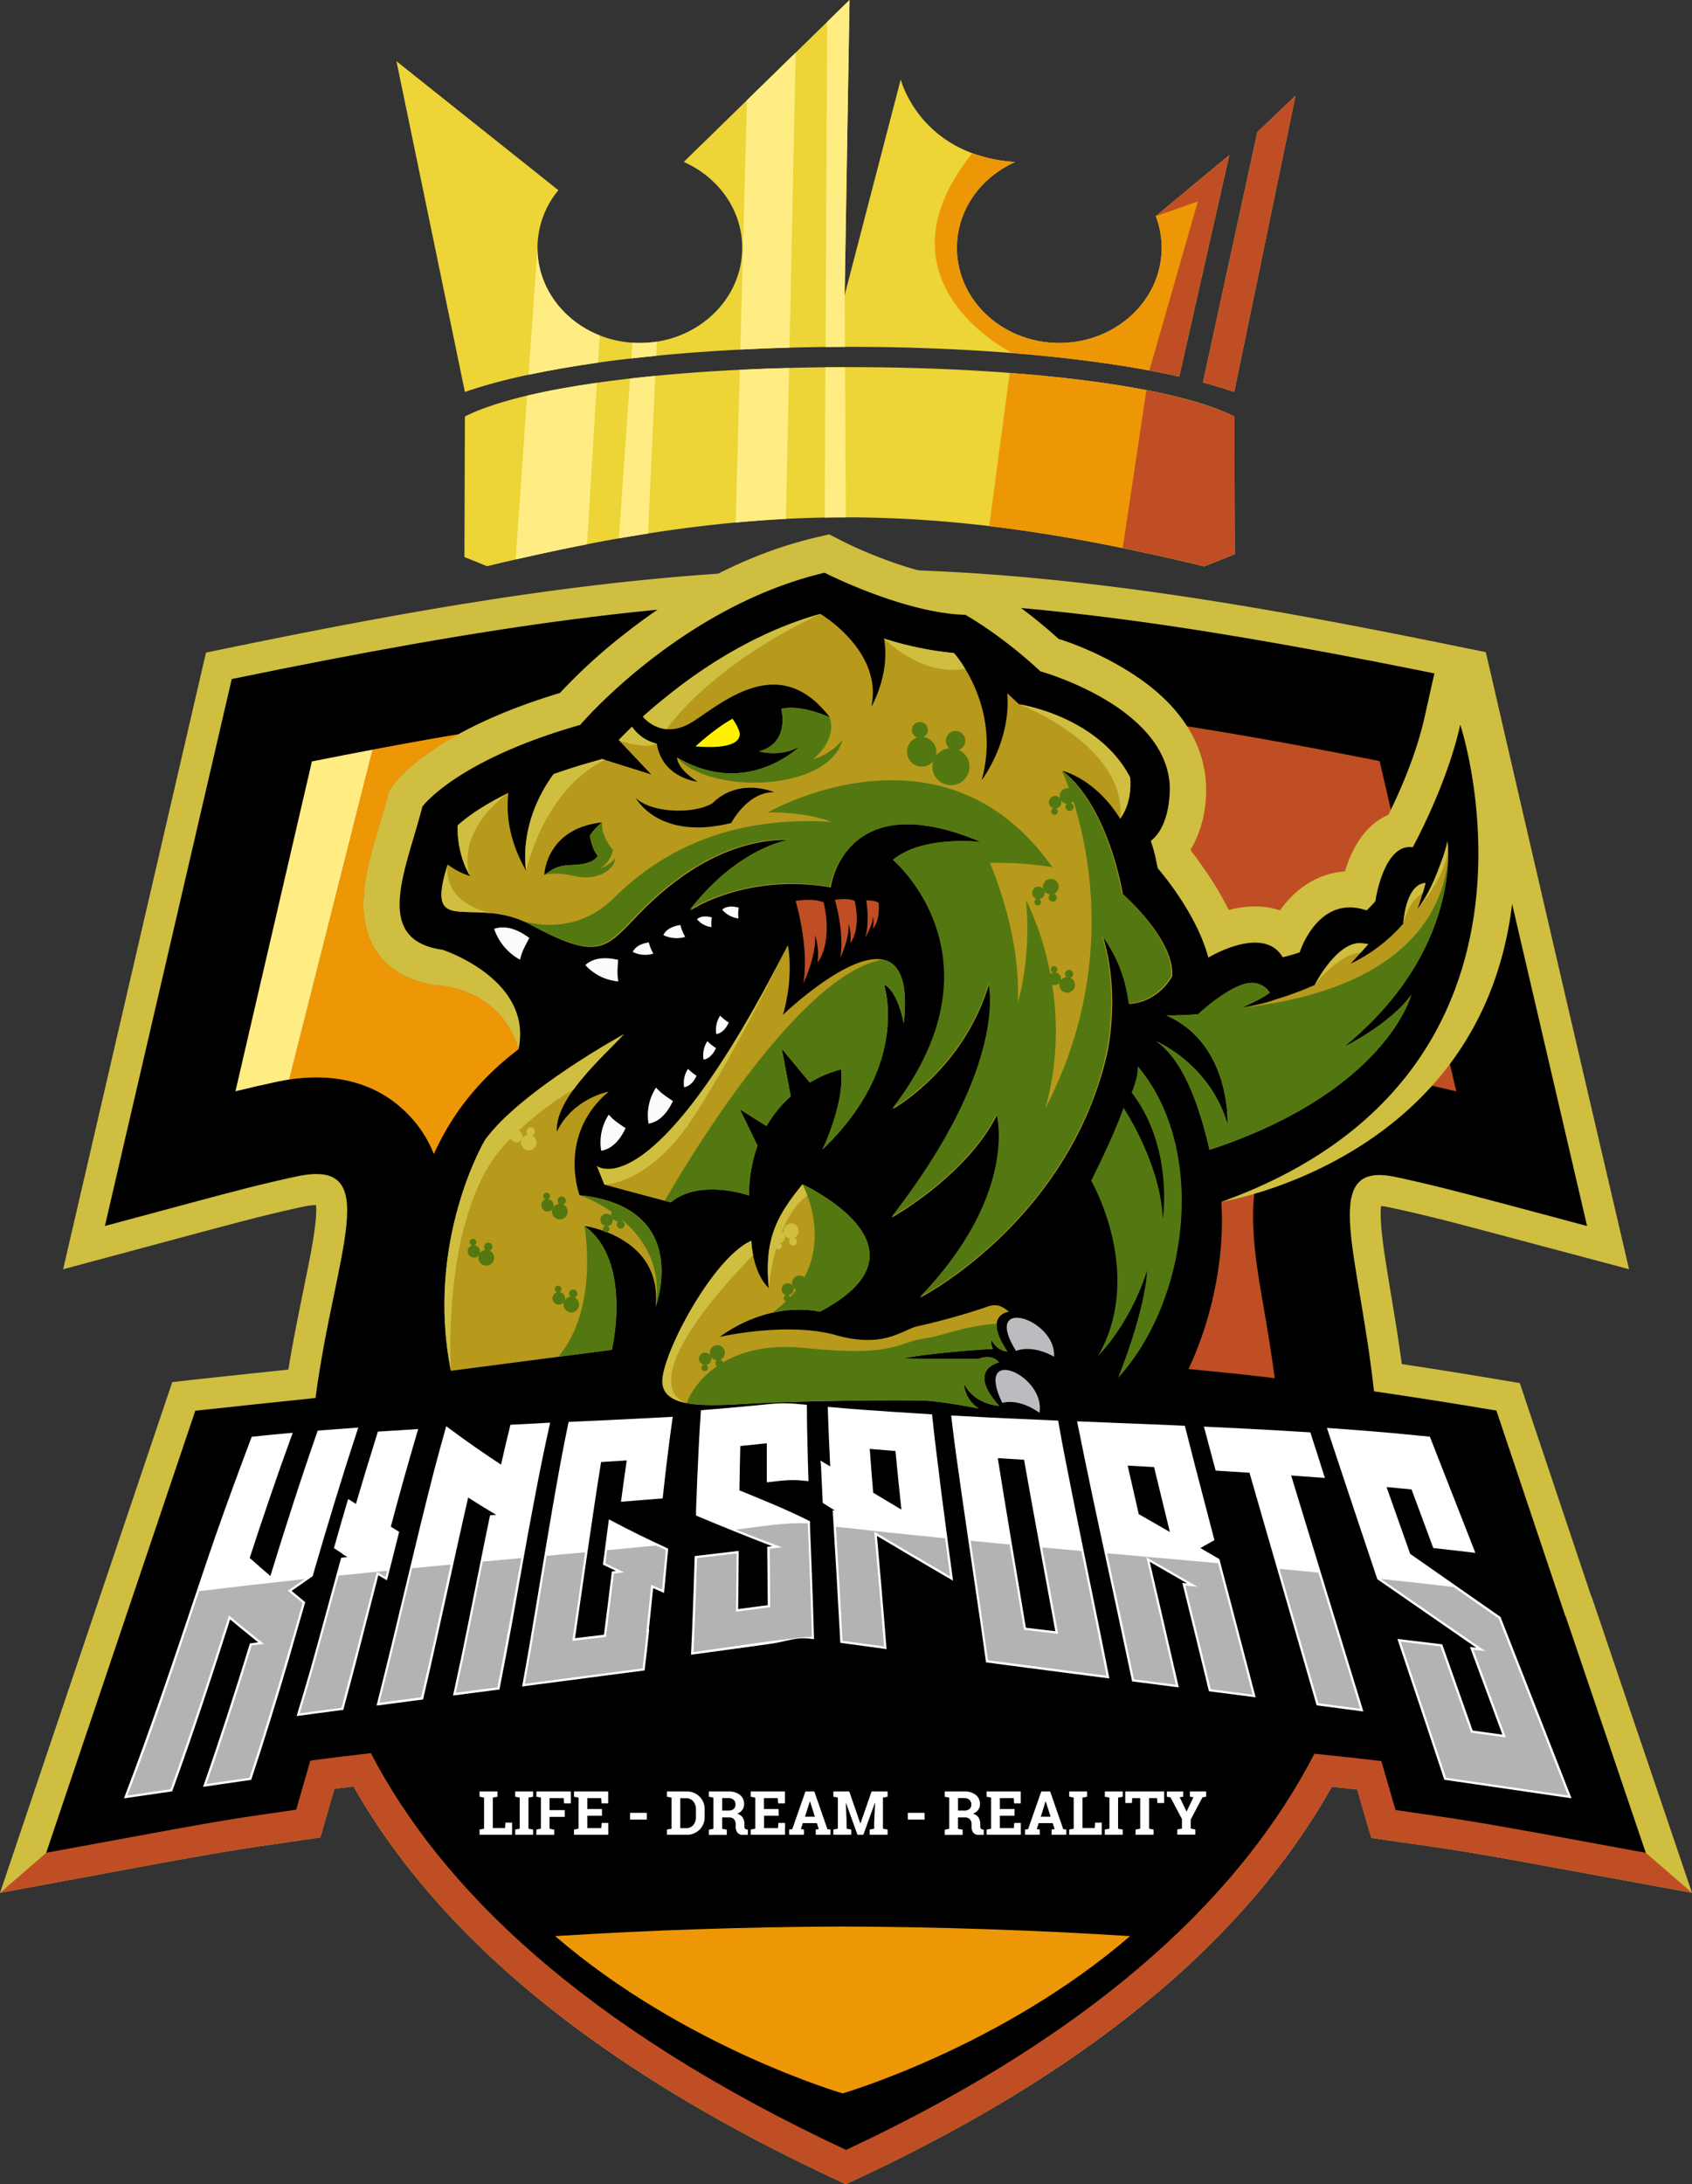 <svg xmlns="http://www.w3.org/2000/svg" viewBox="0 0 750.5 968.54"><rect x="0" y="0" width="750.5" height="968.54" fill="#333333" stroke="none"/><defs><style>.cls-1{fill:#cfbe40;}.cls-1,.cls-10,.cls-11,.cls-2,.cls-3,.cls-4,.cls-5,.cls-6,.cls-7,.cls-8,.cls-9{fill-rule:evenodd;}.cls-2{fill:#c04e24;}.cls-4{fill:#ffed83;}.cls-5{fill:#b7991c;}.cls-6{fill:#547811;}.cls-7{fill:#fbfcfa;}.cls-8{fill:#fff100;}.cls-9{fill:#bbbcbf;}.cls-10{fill:#ed9707;}.cls-11{fill:#edd437;}.cls-12,.cls-14{fill:#fff;}.cls-12{stroke:#fff;stroke-miterlimit:10;stroke-width:2px;}.cls-13{fill:#b3b3b3;}</style></defs><title>Asset 23</title><g id="Layer_2" data-name="Layer 2"><g id="Layer_1-2" data-name="Layer 1"><path class="cls-1" d="M590.74,792.27C545.66,872.69,462.6,927.64,381,965.81l-5.83,2.73-5.83-2.73c-81.5-38.15-166.92-93.29-212.51-173.63-2.84.33-5.67.68-8.51,1l-6.22,21.6-26.26,3.83c-15.75,2.3-31.42,5.16-47.07,8L0,839.36,76.4,612.87l8.74-1q21.38-2.31,42.76-4.55c2.61-16.13,6.06-31.9,9.24-48,.81-4.1,3.76-19.09,3-25a34.49,34.49,0,0,0-5.6.75c-14.64,3.11-29.11,7-43.56,10.84L28,562.83,91.36,289.38,100,287.6c94.75-19.53,190.87-36.52,288-35.18,88.38,1.22,176,17.31,262.39,35l8.65,1.77,2,8.61q28,121.4,56.34,242.69l5.19,22.31L659.45,546c-14.44-3.85-28.91-7.63-43.54-10.69a28,28,0,0,0-3.3-.5c-.87,5.77,1.29,19.86,1.9,23.81,2.41,15.5,5.2,30.75,7.27,46.25q22.14,3.33,44.21,7.07l8.13,1.37,31.62,94.32.14.08L750.5,839.33,681.62,826.7c-15.65-2.87-31.33-5.67-47.08-7.94L608.26,815,602,793.51q-5.65-.64-11.3-1.24"/><path class="cls-2" d="M590.74,792.27C545.66,872.69,462.6,927.64,381,965.81l-5.83,2.73-5.83-2.73c-81.5-38.15-166.92-93.29-212.51-173.63-2.84.33-5.67.68-8.51,1l-6.22,21.6-26.26,3.83c-15.75,2.3-31.42,5.16-47.07,8L0,839.36l20.5-17.75L66.3,730l227.41-60.49L613,722.34l117,99.25,20.53,17.74L681.62,826.7c-15.65-2.87-31.33-5.67-47.08-7.94L608.26,815,602,793.51q-5.65-.64-11.3-1.24"/><path class="cls-3" d="M375.21,953.36c116-54.28,177-116.12,207.8-175.72q15,1.53,29.69,3.26L619,802.63l17.51,2.52c15.92,2.29,31.78,5.13,47.6,8L730,821.59l-35.59-105-.15-.1-30.52-91c-18.88-3.18-36.91-6-54.3-8.55-6.77-62.18-24.51-102.17,9.31-95.09,14.87,3.12,29.6,7,44.28,10.87l40.93,10.92c-26.06-111.91-34.36-147.29-56.35-242.72-220.87-45.23-313.1-47.59-544.82.19L46.53,543.63l40.92-11c14.68-3.93,29.4-7.85,44.27-11,38.84-8.24,16.87,33.32,8.22,98.27-17.06,1.77-34.79,3.66-53.32,5.66l-66.12,196,45.82-8.43c15.82-2.92,31.66-5.81,47.57-8.14l17.49-2.54,6.27-21.76q13.29-1.77,26.85-3.29c30.77,59,92.6,120.63,210.71,175.91"/><path class="cls-2" d="M565.4,611.09c-1.06-8.09-2.33-16.21-3.7-24.42-5.25-31.37-14.59-70.06,12.56-94.68,14.9-13.5,34.2-16.2,53.26-12.21q9.24,1.94,18.42,4.18-17-73.23-34-146.47c-74-14.72-149.37-27.34-224.79-28.38-83.6-1.16-166.89,12.23-248.79,28.55l-33.9,146.22c6.09-1.5,12.19-2.92,18.33-4.22,20.74-4.41,41.85-1.86,57.57,13.74,25.95,25.74,15.09,63.86,8.69,95-1.86,9.1-3.59,18.12-5,27.11,162.65-15.88,260.16-18.8,381.37-4.4"/><path class="cls-4" d="M165.29,332.43q-13.48,2.55-26.92,5.23l-33.9,146.22c6.09-1.5,12.19-2.92,18.33-4.22,1.83-.39,3.67-.73,5.5-1Z"/><path class="cls-1" d="M248.34,307.29a246.33,246.33,0,0,1,29.43-26.76c24.78-19.42,53.45-35,84.24-42.23l5.75-1.36,5.26,2.68c14.82,7.56,38.82,16.47,55.55,16.91l3.89.1,3.42,1.88c11.43,6.26,23.74,15.84,33.69,24.79C484.42,288,501,296.57,512.4,306.19c12.46,10.55,21.46,24.22,22.48,40.89.6,9.76-1.41,20.86-6.73,29.57l.18.79c2.19,2.6,4.09,5.43,5.83,7.91A136.69,136.69,0,0,1,545,403.49c7.72-1.95,15.72-2.23,22.77.23,6.82-9.83,17-16.53,28.77-17.31a64.15,64.15,0,0,1,2.81-7.5c3.54-7.84,9.12-14.52,16.49-17.61,6.79-13.73,12.84-28.95,16.09-43.49l5.51-24.62,19.32,4.46,6.18,18.61c8.24,24.85,10.59,57.82,7.76,84.68-13.81,114-129.1,132-129.1,132l-9-37.6S239,493.65,230,465.16s-37.3-28.27-37.3-28.27c-11-1.8-21-6.73-26.8-16.72-11.35-19.44.76-46.55,5.85-66.48l.75-2.95,1.78-2.47c4.37-6.07,12.35-12.2,18.46-16.28,16.53-11,36.43-18.93,55.59-24.7"/><path class="cls-3" d="M196.61,421.2c-31.86-4.25-16.41-35.48-9.25-63.52,0,0,14.71-20.46,70-36.24,0,0,44.5-52.4,108.38-67.47,0,0,35.16,17.94,62.44,18.66,0,0,15.37,8.42,33.3,25.06h0s55.2,15.2,57.35,50.37c0,0,1.05,17.45-8.4,24.85,1.8,5.29,1.88,6.39,3.1,12.11,0,0,17.1,19.38,22.43,39.61h0s24.32-14.82,33-.17a73.16,73.16,0,0,0,7.55-2.17c0-.05,8.11-26,29.66-18.58,1.3-1.26,2.59-2.6,3.87-4,0-.09,3.67-25.93,16.6-24,6.91-13,16.53-34,21.08-54.35,0,0,51.41,155-106,211.58,2,29.39-6.78,64.69-23,89.24L408.77,705.4s-18.66,30.15-91.87,20.82S211.4,704.69,206.38,699s-28.59-63-28.59-63c1.26-63.26-5.72-126.71,52.21-170.73v0c6.52-30.91-33.4-44-33.4-44Z"/><path class="cls-5" d="M282,353.8s10.05,19.2,42.35,11.12c0,0,7.18-13.81,19-13.63,0,0-15.42-6.82-27.27,4.84-8,5-27.28,4.48-34.09-2.33M241.44,388s.54-20.63,25.66-23.32a21.71,21.71,0,0,0-5.47,5.92s1.08,6.46,3.5,8.79c0,0-1.17,3.23-8.26,3.94S248,383.05,241.44,388Zm-42.86-4.64c-10.68,33.9,11.13,12.76,37.4,27,31.26,16.91,33.18,9.26,49.22-6.83,15.15-15.2,38.29-31.88,65.79-31.09,0,0-22.5,2.76-44.76,31.29,0,0,24.59-16.69,62.26-10.23,0,0,5.74-45.93,66.75-20.09,0,0-25.84-3.23-39.12,7.89,0,0,51.5,43.43-.17,110.53,0,0,31.22-17.23,42.7-55.27,0,0,9.33,35.89-43.06,103.35,0,0,33.37-18.65,46.65-45.57,0,0,10,35.17-34.09,81.1,0,0,65.37-33.43,82.85-107.8,1.13-5.22,5.49-28.7-1.78-52.43a62,62,0,0,1,11.75,30c13.29-1,18.93-12.24,18.93-12.24,1.43-16.15-21.84-36.46-21.84-36.46h0s-6.15-38.72-26.78-54.69c0,0,14.52,3.31,25.58,21.26,5.87-8.06,4.38-18.39,4.38-18.39C486.89,317.38,452,312.3,452,312.3c-1.71-1.64-3.46-3.27-5.24-4.87,1.81,21.39-11.31,38.48-11.31,38.48,9-32.66-12.28-56.3-12.28-56.3a147.32,147.32,0,0,1-31.05-6.44c2.86,15.78-5.65,30.26-5.65,30.26,5.38-24.76-22.57-41.2-22.57-41.2-23.85,6.68-46.17,19.36-65.55,34.54-4.21,3.3-8.74,7-13.15,11,0,0,8.42,11,22.14,2.22s38.58-31,60.74-1.89c0,0-12.65-5.92-21.53-3.76,0,0,4.21,15.07-9.87,18.84,0,0,9.51,2.78,18-2.16,0,0-23.33,23.15-54.36,4.85,0,0-.36,4.84,9.15,10.76,0,0-15.73-1.56-18.13-16.86a18.34,18.34,0,0,1-11-7.53c-2,2-4,3.94-5.9,5.93l14.4,15.23-21.74-6.83-5,1.44c-5.44,1.55-11,3.3-16.56,5.27-16.22,22.26-12.15,42.88-12.15,42.88-7.44-13-9-24.69-7.91-34.52a129.78,129.78,0,0,0-11.95,6.62A74.37,74.37,0,0,0,203,366s-.76,11.89,5.52,22.48A32.15,32.15,0,0,1,198.58,383.34Z"/><path class="cls-1" d="M291.33,329.76a18.34,18.34,0,0,1-11-7.53c-2,2-4,3.94-5.9,5.93,0,0,11,4.31,16.9,1.6"/><path class="cls-1" d="M496.86,363c5.87-8.06,4.38-18.39,4.38-18.39C486.89,317.38,452,312.3,452,312.3s47.93,18.18,44.9,50.74"/><path class="cls-1" d="M428.08,296.57a50.62,50.62,0,0,0-4.95-7,147.32,147.32,0,0,1-31.05-6.44s16.76,17.11,36,13.4"/><path class="cls-6" d="M368,318.09s-12.65-5.92-21.53-3.76c0,0,4.21,15.07-9.87,18.84,0,0,9.51,2.78,18-2.16,0,0-23.33,23.15-54.36,4.85,15.4,17,67.5,14.8,73.44-7.76a26.78,26.78,0,0,1-13.1,8.61s10.92-8.26,7.39-18.62"/><path class="cls-6" d="M241.44,388s3.84-1.74,13.44.5,18-2.6,17.94-8.17c0,0-1.08,2.6-6.46,4.67a12.85,12.85,0,0,0,5.57-8.07s-5.44-5.93-4.83-12.25a21.71,21.71,0,0,0-5.47,5.92s1.08,6.46,3.5,8.79c0,0-1.17,3.23-8.26,3.94s-8.88-.26-15.43,4.67"/><path class="cls-1" d="M224.18,405.91h0Zm-25.6-22.57C190.5,409,201,403.13,218,404.92,195.09,399.87,198.58,383.34,198.58,383.34Z"/><path class="cls-1" d="M225.45,351.63a129.78,129.78,0,0,0-11.95,6.62A74.37,74.37,0,0,0,203,366s-.76,11.89,5.52,22.48c0,0-7.84-17.94,16.93-36.89"/><path class="cls-1" d="M268.28,336.94l-1.19-.38-5,1.44c-5.44,1.55-11,3.3-16.56,5.27-16.22,22.26-12.15,42.88-12.15,42.88S240.83,350.55,268.28,336.94Z"/><path class="cls-1" d="M363.86,272.23c-23.85,6.68-46.17,19.36-65.55,34.54-4.21,3.3-8.74,7-13.15,11a15.84,15.84,0,0,0,10.58,5.57c0-.05,18-27.41,68.12-51.1"/><path class="cls-6" d="M400.38,385.52l.28.32Zm34.86-12.16s-25.84-3.23-39.12,7.89h.05l0,0,0,0,0,0h0l0,0,.1.1,0,0,0,0,.17.15.1.09.19.18.12.11.2.19.18.17.24.23.2.21.26.25.23.24.27.27.25.26.27.28.28.29.33.37.29.31c.1.12.22.24.33.36l.28.32.39.44c.1.12.21.24.31.37l.36.42.34.41.4.48.31.38.45.56.27.35.48.62.29.38c.18.23.35.47.52.7l.22.3c12,16.49,28,52.43-9.05,100.53,0,0,31.22-17.23,42.7-55.27,0,0,9.33,35.89-43.06,103.35,0,0,33.37-18.65,46.65-45.57,0,0,10,35.17-34.09,81.1,0,0,31.38-16,56.47-50.64l.52-.73h0c.41-.58.83-1.16,1.24-1.75l.42-.61,1.17-1.71c.18-.26.35-.53.53-.78l1-1.59c.25-.37.49-.75.73-1.13s.55-.85.82-1.29.53-.84.79-1.27l.73-1.2c.3-.51.61-1,.91-1.54.19-.33.38-.66.58-1,.34-.6.68-1.19,1-1.79l.5-.89,1-1.88.45-.85c.35-.67.7-1.34,1.05-2l.37-.73c.37-.73.73-1.47,1.09-2.21l.28-.58c.37-.78.73-1.56,1.1-2.35l.22-.5c.39-.84.77-1.7,1.14-2.56l.16-.38c.39-.9.77-1.81,1.15-2.73l.13-.33c.37-.91.73-1.82,1.08-2.75l.12-.32c.37-.94.72-1.9,1.06-2.86l.08-.23c.36-1,.72-2,1.06-3.07l0-.09c.35-1,.69-2.1,1-3.17l0-.17c.32-1,.63-2.09.93-3.14l.05-.19c.3-1.07.59-2.14.88-3.23l0-.13c.29-1.12.57-2.26.84-3.4,1.13-5.22,5.49-28.7-1.78-52.43a62,62,0,0,1,11.75,30c13.29-1,18.93-12.24,18.93-12.24,1.43-16.15-21.84-36.46-21.84-36.46h0s-6.15-38.72-26.78-54.69c0,0,34.27,69.91-7.19,149.87,14.16-50.79-8.61-92.23-8.61-92.23,2.51,25.84-3.59,45.22-3.59,45.22,1-25-7.13-49.06-12.38-61.83a156.33,156.33,0,0,1,27.63,1.9c-48.62-69.08-126.22-24.23-126.22-24.23,17.49-.35,28.17,4.13,28.17,4.13-49.15-2.95-78.41,16-96.53,33.91s-40.17,10.05-40.17,10.05c1.18.51,2.38,1.09,3.59,1.74,31.26,16.91,33.18,9.26,49.22-6.83,15.15-15.2,38.29-31.88,65.79-31.09,0,0-22.5,2.76-44.76,31.29,0,0,24.59-16.69,62.26-10.23C368.49,393.45,374.23,347.52,435.24,373.36Z"/><path class="cls-5" d="M349.46,419.11s2.88,13.1-2.15,30.86c0,0,60.38-58,53.56,3.77,0,0-2.51-14.17-8.79-17.23,0,0,12.2,35.53-27.27,73.21,0,0,10-20.46,8.25-35.53a51.12,51.12,0,0,0-13.84,5.86l-12.47-15,4,21.1A52.53,52.53,0,0,0,340,499.33l-11.83-7.42L336,508a67.58,67.58,0,0,0-3.82,22.13s-21.71-7.71-34.63,3.05c0,0-23-6.09-29.43-7.89l-3.32-8.25s24.77,20.09,84.69-98"/><path class="cls-1" d="M268.09,525.33l-3.32-8.25s24.77,20.09,84.69-98c0,0-22.28,46.28-41.84,76.24s-39.53,30-39.53,30"/><path class="cls-6" d="M391.59,425.55c7,1.39,11.4,9,9.28,28.19,0,0-2.51-14.17-8.79-17.23,0,0,12.2,35.53-27.27,73.21,0,0,10-20.46,8.25-35.53a51.12,51.12,0,0,0-13.84,5.86l-12.47-15,4,21.1A52.53,52.53,0,0,0,340,499.33l-11.83-7.42L336,508a67.58,67.58,0,0,0-3.82,22.13s-21.71-7.71-34.63,3.05l-2.69-.71s55.94-99.85,96.76-107"/><path class="cls-6" d="M495.87,611.1s11.94-29.07,12.92-47.73c0,0-5.93,21.18-21.71,37.9C508,564.69,484,523.54,484,523.54s9.87-19.38,14.36-32.3c0,0,16.5,24.58,17.4,49.34,0,0,5-31.58-13.82-56.16,0,0,3-6.64,2.69-11.66,30.83,36.26,23.15,103.42-8.79,138.34"/><path class="cls-5" d="M276.8,458.58s-45.94,25.12-61.73,47c0,0-26.55,44.86-15.07,102.28l71.41-9.33s9.33-39.48-12.2-54.91c0,0,34.81,4.67,31.58,35.88,0,0,16.72-44.18-33.73-49.52,0,0-10.05-26.55,12.92-45.93,0,0-15.79,2.87-23,17.76-.82-14.7,19.95-32.74,29.79-43.24"/><path class="cls-1" d="M276.8,458.58s-45.94,25.12-61.73,47c0,0-26.55,44.86-15.07,102.28,0,0-4.07-62.52,19.88-95.47,0,0,11.89-16,34.63-29.41,6.74-9.27,16.44-18.17,22.29-24.41"/><path class="cls-6" d="M290.79,579.51s16.72-44.18-33.73-49.52c0,0,39.58,13,33.73,49.52"/><path class="cls-6" d="M247.68,601.64l23.73-3.1s9.33-39.48-12.2-54.91c0,0,6.76,36-11.53,58"/><path class="cls-2" d="M352.9,399.48s6.18,20.47,3.41,36.6c0,0,5.92-12.2,5.2-21.53a27.13,27.13,0,0,1,1.08,12.29s6.91-7.63,2.78-26.65c-3.15-1.51-8.15-1.32-12.47-.71"/><path class="cls-2" d="M370.31,399s4.36,14.4,2.4,25.76c0,0,4.17-8.59,3.66-15.15a19,19,0,0,1,.76,8.64s4.86-5.36,2-18.74c-2.22-1.07-5.73-.94-8.78-.51"/><path class="cls-2" d="M384.23,399.29s1.65,9.35-.42,16.31c0,0,3.25-5.06,3.43-9.21a12.11,12.11,0,0,1-.17,5.47s3.44-3,2.62-11.59c-1.31-.84-3.52-1-5.46-1"/><path class="cls-7" d="M259.64,427.94a22.3,22.3,0,0,0,14.65,7.25c-.67-3.41-.33-6.21-.1-9.6-.83,0-9.2-2.61-14.55,2.35"/><path class="cls-7" d="M287.66,498.25a22.37,22.37,0,0,1,3.35-16c2.27,2.63,4.69,4.1,7.49,6-.48.67-3.62,8.85-10.84,10"/><path class="cls-7" d="M266.67,510.27a22.32,22.32,0,0,1,3.35-16c2.27,2.63,4.68,4.1,7.49,6-.49.66-3.63,8.84-10.84,10"/><path class="cls-7" d="M280.64,422.11a12.56,12.56,0,0,0,9.15.76,19,19,0,0,1-2-5c-.44.16-5.34.54-7.12,4.24"/><path class="cls-7" d="M294.24,414.64a13.29,13.29,0,0,0,9.71.81,20.17,20.17,0,0,1-2.16-5.3c-.46.17-5.67.57-7.55,4.49"/><path class="cls-7" d="M309.15,407.61a10.07,10.07,0,0,0,6.47,3.51,15.61,15.61,0,0,1,.12-4.32c-.37,0-4.09-1.33-6.59.81"/><path class="cls-7" d="M320.33,403.36a11.24,11.24,0,0,0,7.21,3.91,16.92,16.92,0,0,1,.14-4.82c-.42,0-4.57-1.48-7.35.91"/><path class="cls-7" d="M219.17,411.85a24.5,24.5,0,0,0,11.5,13.71c.83-3.71,2.4-6.38,4.13-9.67-.82-.39-8.08-6.66-15.63-4"/><path class="cls-7" d="M303.45,482.15a11.5,11.5,0,0,1,1.72-8.2A17.74,17.74,0,0,0,309,477c-.25.34-1.86,4.53-5.56,5.12"/><path class="cls-7" d="M312.07,469.86a11.44,11.44,0,0,1,1.71-8.2,17.74,17.74,0,0,0,3.84,3.08c-.25.34-1.86,4.53-5.55,5.12"/><path class="cls-7" d="M317.72,458.55a11.42,11.42,0,0,1,1.72-8.2,17.22,17.22,0,0,0,3.84,3.08c-.26.35-1.86,4.54-5.56,5.12"/><path class="cls-5" d="M642.09,373s.13,1.46.27,4.09c.3,12.5-2.63,51.53-46.21,87.1,0,0,20.1-9.69,29.79-23,0,0-11,42.79-89.45,68.7-4.47-19.71-11.79-40.11-23.59-48.11,0,0,23.69,9.86,31.58,36.78,0,0,1.74-35.56-27.15-48.3,4.57.06,9.29-.12,14.11-.52.11-.1,15.45-14.52,24.48-13.89a9.63,9.63,0,0,1,7.33,4.35c-4.49,3.31-12.63,6.68-12.63,6.68C562,444.86,565,443.43,565,443.43a155.09,155.09,0,0,0,18.14-6.65c.05-.09,10.13-20,21.22-18.48q1.26.18,2.55.33c-3.83,4.39-7.8,8.69-7.8,8.69a72.39,72.39,0,0,0,23.32-17.76c0-.06,1-17.56,9.88-18-1.61,6.08-3.5,11.43-3.5,11.43,4.26-5.43,7.57-12.92,9.83-19.07A80.14,80.14,0,0,0,642.09,373"/><path class="cls-1" d="M642.09,373h0c0,.07,0,.6.11,1.52.46,13.28-13.39,28.48-13.39,28.48,4.26-5.43,7.57-12.92,9.83-19.07A80.14,80.14,0,0,0,642.09,373"/><path class="cls-1" d="M622.43,409.56c0-.06,1-17.56,9.88-18-.42,1.62-.87,3.18-1.3,4.61-6.35,3.21-8.58,13.37-8.58,13.37"/><path class="cls-1" d="M583.14,436.78c.05-.09,10.13-20,21.22-18.48q1.26.18,2.55.33c-1.15,1.32-2.32,2.64-3.38,3.83-10.24.69-20.39,14.32-20.39,14.32"/><path class="cls-6" d="M642.3,376.07c0,.31,0,.66.06,1,.3,12.5-2.63,51.53-46.21,87.1,0,0,20.1-9.69,29.79-23,0,0-11,42.79-89.45,68.7-4.47-19.71-11.79-40.11-23.59-48.11,0,0,23.69,9.86,31.58,36.78,0,0,1.74-35.56-27.15-48.3,4.57.06,9.29-.12,14.11-.52.11-.1,15.45-14.52,24.48-13.89a9.63,9.63,0,0,1,7.33,4.35c-4.49,3.31-12.63,6.68-12.63,6.68s1-.14,2.48-.46l-2.48.46c87.4-9.68,92-58.14,91.68-70.85"/><path class="cls-8" d="M308.48,331s8.28-7.82,16.43-12.3c0,0,3.66,5,3.16,7.5-1.29,6.5-16.59,4.9-19.59,4.8"/><path class="cls-6" d="M420,330.36a4.3,4.3,0,1,1,5.78,1.93l-.51.21a8.23,8.23,0,1,1-11.32,5,6.39,6.39,0,0,1-2.27,1.86,6.63,6.63,0,0,1-5.93-11.85,6.08,6.08,0,0,1,1.15-.45,3.54,3.54,0,1,1,2.7-.2,6.63,6.63,0,0,1,5.51,8.34,8.31,8.31,0,0,1,6-3.41,4.18,4.18,0,0,1-1.12-1.4"/><path class="cls-6" d="M472.79,357a1.81,1.81,0,1,0,2.42-.81l-.21-.09a3.39,3.39,0,0,0,1.63-1.59,3.45,3.45,0,0,0-6.18-3.09,3.4,3.4,0,0,0-.2,2.59,2.84,2.84,0,0,0-1-.78,2.78,2.78,0,0,0-2.49,5,3.19,3.19,0,0,0,.48.19,1.48,1.48,0,1,0,1.14.08,2.77,2.77,0,0,0,2.31-3.5,3.49,3.49,0,0,0,1.26,1.08,3.45,3.45,0,0,0,1.26.35,1.78,1.78,0,0,0-.46.59"/><path class="cls-6" d="M465.34,397.22a1.81,1.81,0,1,0,2.43-.81l-.22-.09a3.41,3.41,0,0,0,1.64-1.59,3.46,3.46,0,1,0-6.39-.5,2.78,2.78,0,1,0-3.44,4.2,2.18,2.18,0,0,0,.48.19,1.48,1.48,0,1,0,1.8,2.07,1.5,1.5,0,0,0-.67-2,2.78,2.78,0,0,0,2.12-1.51,2.83,2.83,0,0,0,.2-2,3.42,3.42,0,0,0,2.52,1.43,2,2,0,0,0-.47.59"/><path class="cls-6" d="M472.59,432.68a1.82,1.82,0,1,1,2.44.81l-.22.1a3.42,3.42,0,0,1,1.64,1.59,3.47,3.47,0,1,1-6.42.51,2.7,2.7,0,0,1-.95.78,2.8,2.8,0,1,1-2.51-5,3.3,3.3,0,0,1,.49-.19,1.49,1.49,0,0,1-.2-2.74,1.49,1.49,0,0,1,1.34,2.66,2.8,2.8,0,0,1,2.13,1.52,2.77,2.77,0,0,1,.19,2,3.52,3.52,0,0,1,1.27-1.08,3.45,3.45,0,0,1,1.27-.35,1.87,1.87,0,0,1-.47-.6"/><path class="cls-6" d="M214.94,553.67a1.82,1.82,0,1,1,2.44.82l-.22.09a3.39,3.39,0,0,1,1.64,1.6,3.47,3.47,0,1,1-6.41.5,2.73,2.73,0,0,1-1,.78,2.8,2.8,0,0,1-2.5-5,3.19,3.19,0,0,1,.48-.19,1.5,1.5,0,0,1-.86-.75,1.49,1.49,0,1,1,2,.67,2.79,2.79,0,0,1,2.13,1.52,2.83,2.83,0,0,1,.2,2,3.46,3.46,0,0,1,2.53-1.43,1.87,1.87,0,0,1-.47-.6"/><path class="cls-1" d="M233.78,502.54a1.82,1.82,0,1,1,2.44.81,1,1,0,0,1-.22.09,3.48,3.48,0,0,1,.09,6.26,3.47,3.47,0,0,1-4.86-4.16,2.87,2.87,0,0,1-1,.79,2.8,2.8,0,0,1-2.5-5,3.19,3.19,0,0,1,.48-.19,1.49,1.49,0,0,1-.19-2.74,1.49,1.49,0,0,1,1.33,2.66,2.79,2.79,0,0,1,2.32,3.52,3.56,3.56,0,0,1,2.54-1.44,2,2,0,0,1-.47-.59"/><path class="cls-6" d="M252.63,574.42a1.82,1.82,0,1,1,2.43.81.78.78,0,0,1-.21.09,3.48,3.48,0,0,1,.09,6.26,3.48,3.48,0,0,1-4.87-4.16,2.79,2.79,0,0,1-4.71-.46,2.8,2.8,0,0,1,1.26-3.76,2.15,2.15,0,0,1,.48-.18,1.54,1.54,0,0,1-.86-.75,1.49,1.49,0,1,1,2,.66,2.8,2.8,0,0,1,2.32,3.52,3.43,3.43,0,0,1,1.27-1.08,3.47,3.47,0,0,1,1.27-.36,1.62,1.62,0,0,1-.47-.59"/><path class="cls-6" d="M247.54,533.19A1.82,1.82,0,1,1,250,534a.85.85,0,0,1-.22.09,3.48,3.48,0,1,1-4.77,2.1,2.87,2.87,0,0,1-1,.79,2.8,2.8,0,0,1-2.5-5,2.92,2.92,0,0,1,.49-.19,1.46,1.46,0,0,1-.86-.74,1.49,1.49,0,1,1,2,.66,2.81,2.81,0,0,1,2.33,3.52,3.35,3.35,0,0,1,1.27-1.08,3.42,3.42,0,0,1,1.26-.36,1.73,1.73,0,0,1-.47-.59"/><path class="cls-6" d="M273.75,542.23a1.76,1.76,0,1,0,2.35-.78,1.21,1.21,0,0,0-.2-.09,3.43,3.43,0,0,0,1.59-1.54,3.36,3.36,0,1,0-6.2-.49,2.78,2.78,0,0,0-.93-.76,2.71,2.71,0,1,0-2.42,4.84,2.07,2.07,0,0,0,.47.18,1.45,1.45,0,0,0-.83.73,1.44,1.44,0,1,0,1.93-.65,2.71,2.71,0,0,0,2.25-3.4,3.29,3.29,0,0,0,1.22,1.05,3.43,3.43,0,0,0,1.23.34,1.84,1.84,0,0,0-.46.57"/><path class="cls-3" d="M380.78,583.33a27.19,27.19,0,0,0,11-.7c4.75-1.39,8.76-4.13,13.73-5.07,4.34-.82,8.88-2.11,13.15-3.29,12.82-3.55,23.66-10.62,35.64-.81l3.79,3.1c19.95,7.14,18.7,23,17.5,40.72l-5.09-3.15c4.4,10.13,3.37,4.71,1.47,15.34l-40.41-.5a177.13,177.13,0,0,0-20.25-2.86c-4.9-.41-10.74-1.16-15.68-1.16-8.79,0-14.89-.33-23.68-.17-11.93.21-24.28.29-36.18,1L332,626c-13.27.75-36.89,9.85-45.49-2.65A19.5,19.5,0,0,1,283.34,610c1.25-11.68,10.29-28.77,16.42-38.69,6.64-10.74,17.39-25.57,29.2-30.8l6.11-2.71c2.82-6.11,6.84-12.06,12.1-18.62l.52-.65,5.17-6.39,7.48,3.41A91.36,91.36,0,0,1,383.58,531c5.92,5.62,10.93,12.57,12.4,20.76,2.42,13.46-5.24,23.88-15.2,31.53"/><path class="cls-5" d="M319.24,592.81s29.9-6.87,51.63-.75,29.71-2.78,36.58-4.08a292,292,0,0,0,29.35-8.17c4.27-1.68,6.68-1.49,10.77,1.85,0,0-11.89,1.12-.74,17.65,0,0-4.18,0-7-5,0,0-.74,1.21.65,3.81,0,0-25.16,1.39-40.2,4.27,0,0,23.95.37,33.89.1,0,0,5.85-2.42,8.91,1.66,0,0-14.58,3.07.1,19.23,0,0-10.68-.37-15.51-9.66,0,0-.19,6.32,6.41,10.87,0,0-12.73-2.6-21.64-3.35s-59.43,0-79.12,1.12-41,2.69-39.46-11.24,23-53.67,39.37-60.91c0,0,.37,13.74,7.8,21-2.33-22.42,4.2-32.78,14.88-46,0,0,61.57,28.1,7.74,56.45,0,0-21.06-5.64-44.44,11.18m36.7-67.63a5.89,5.89,0,0,0-.7.91C355.47,525.78,355.7,525.48,355.94,525.18Z"/><path class="cls-1" d="M341.06,571.17s2.14-30.44,17.07-41c1.11-.78,2.13-1.53,3.07-2.25-3.13-1.77-5.26-2.74-5.26-2.74-10.68,13.21-17.21,23.57-14.88,46m14.88-46a5.89,5.89,0,0,0-.7.91C355.47,525.78,355.7,525.48,355.94,525.18Z"/><path class="cls-1" d="M304.7,622.19s-28.5-5.69,29.35-65.7a41.35,41.35,0,0,1-.79-6.3c-16.34,7.24-37.89,47-39.37,60.91-.71,6.66,3.78,9.77,10.81,11.09"/><path class="cls-6" d="M304.7,622.19c.12-2,11.6-28.76,52.33-24.46s41.44-2.87,53.46-4.3c6.48-.78,17.77-5.67,31.61-6.42-.25,2.62.83,6.52,4.73,12.3,0,0-4.18,0-7-5,0,0-.74,1.21.65,3.81,0,0-25.16,1.39-40.2,4.27,0,0,23.95.37,33.89.1,0,0,5.85-2.42,8.91,1.66,0,0-14.58,3.07.1,19.23,0,0-10.68-.37-15.51-9.66,0,0-.19,6.32,6.41,10.87,0,0-12.73-2.6-21.64-3.35s-59.43,0-79.12,1.12c-10.27.58-21,1.29-28.65-.15"/><path class="cls-6" d="M355.94,525.18s18.77,33.76-13.4,56.92h0c12.43-2.8,21.13-.47,21.13-.47,53.83-28.35-7.74-56.45-7.74-56.45"/><path class="cls-9" d="M467.54,601.63s-9-5.57-16.9-2.6c-15.45-24.86,18-14.22,16.9,2.6"/><path class="cls-9" d="M461.06,626.49s-8.36-6.52-16.52-4.42c-12.67-26.38,19.48-12.19,16.52,4.42"/><path class="cls-6" d="M317.45,603.77a1.76,1.76,0,0,0,3.14,1.57,1.76,1.76,0,0,0-.79-2.36l-.2-.08a3.36,3.36,0,1,0-4.62-2,2.74,2.74,0,0,0-.92-.76,2.71,2.71,0,1,0-2.42,4.84,3.8,3.8,0,0,0,.47.18,1.37,1.37,0,0,0-.83.72,1.44,1.44,0,1,0,1.93-.64,2.7,2.7,0,0,0,2.05-1.47,2.66,2.66,0,0,0,.19-1.93,3.29,3.29,0,0,0,1.23,1,3.4,3.4,0,0,0,1.22.35,1.7,1.7,0,0,0-.45.57"/><path class="cls-6" d="M353.94,572.89a1.76,1.76,0,1,0,2.35-.78l-.2-.09a3.35,3.35,0,1,0-4.62-2,2.69,2.69,0,1,0-2.87,4.27,1.37,1.37,0,0,0-.83.72,1.44,1.44,0,1,0,1.93-.65,2.7,2.7,0,0,0,2.24-3.39,3.29,3.29,0,0,0,1.23,1,3.19,3.19,0,0,0,1.22.34,1.81,1.81,0,0,0-.45.57"/><path class="cls-1" d="M350.16,549.78a1.75,1.75,0,1,0,2.35-.79l-.21-.08a3.32,3.32,0,0,0,1.59-1.55,3.35,3.35,0,1,0-6-3,3.32,3.32,0,0,0-.2,2.52,2.78,2.78,0,0,0-.93-.76,2.71,2.71,0,0,0-2.42,4.84,3.94,3.94,0,0,0,.48.18,1.41,1.41,0,0,0-.84.72,1.45,1.45,0,0,0,.64,1.93,1.44,1.44,0,1,0,1.29-2.57,2.71,2.71,0,0,0,2.25-3.4,3.29,3.29,0,0,0,1.23,1,3.16,3.16,0,0,0,1.22.35,1.7,1.7,0,0,0-.45.57"/><path class="cls-10" d="M192.45,511.61c7.66-17,19.43-32.66,37.55-46.43v0c-9-28.49-37.3-28.27-37.3-28.27-11-1.8-21-6.73-26.8-16.72-11.35-19.44.76-46.55,5.85-66.48l.75-2.95,1.78-2.47c4.37-6.07,12.35-12.2,18.46-16.28,3.38-2.26,6.9-4.39,10.53-6.39q-19,3.22-38,6.83l-37,146.23c18.92-2.86,37.74.52,52.07,14.74a52.9,52.9,0,0,1,12.08,18.21"/><path class="cls-11" d="M547.48,184.71l.2,61.06-13.5,5.4C415.55,222.34,336,222,216.06,251.08L206,247l.2-62.32c58.16-29.18,283.17-29.18,341.33,0M533.57,169.6c4.94,1.32,9.58,2.72,13.86,4.21L574.62,42.45,557.7,58.6ZM376.82,0,303.37,71.72l0,.12c15.27,6.79,25.83,21.28,25.83,38.06,0,23.3-20.32,42.18-45.4,42.18s-45.4-18.88-45.4-42.18a40.11,40.11,0,0,1,9.28-25.55L175.84,27.13l30.37,146.68c69.64-24.17,230.15-26.44,316.84-6.81l22.21-98.2L512.67,95.85a39.2,39.2,0,0,1,2.59,14.05c0,23.3-20.33,42.18-45.41,42.18s-45.4-18.88-45.4-42.18c0-16.78,10.56-31.27,25.84-38.06C408,69,399.52,35.22,399.52,35.22l-24.87,95.64Z"/><path class="cls-10" d="M438.77,233.29l9.1-67.9c25.57,1.94,49,5,67.81,9.12l-6,71c-25-5.46-48.3-9.52-70.87-12.21m10.28-76.72c24.65,2,47.68,5,67.39,9h0L544.1,69.77,512.67,95.85a39.2,39.2,0,0,1,2.59,14.05c0,23.3-20.33,42.18-45.41,42.18s-45.4-18.88-45.4-42.18c0-16.78,10.56-31.27,25.84-38.06a68.11,68.11,0,0,1-19-3.92c-45.94,57.37,17.79,88.64,17.79,88.64Z"/><path class="cls-2" d="M533.57,169.6c4.94,1.32,9.58,2.72,13.86,4.2L574.62,42.45,557.7,58.6ZM508.49,173,498,243c11.7,2.4,23.74,5.11,36.22,8.15l13.5-5.4-.2-61.06C538.25,180.08,524.8,176.19,508.49,173Zm1.31-8.74c4.58.85,9,1.76,13.25,2.72l22.21-98.2L512.67,95.85l18.64-6.55-21.5,75Z"/><path class="cls-4" d="M264.74,169.76l-4.36,71.6q-15.4,3-31.66,6.73l5.08-72.63c9.19-2.18,19.6-4.09,30.94-5.7m1.27-21c-16.24-6.43-27.63-21.39-27.63-38.83l-3.93,56.26c9.52-2,19.87-3.82,30.83-5.36Z"/><path class="cls-4" d="M290.65,166.7l-3.22,69.9q-6.4,1-12.92,2.14l4.93-70.86q5.51-.63,11.21-1.18m.71-15.21a48.56,48.56,0,0,1-7.58.59c-1.09,0-2.16,0-3.23-.11l-.49,7q5.43-.62,11-1.16Z"/><path class="cls-4" d="M350,163.18l-1.4,66.92q-11.06.57-22.29,1.61L328.14,164c7.2-.35,14.51-.63,21.88-.82m2.91-139.85-21.61,21.1L328.37,155q10.81-.56,21.84-.86Z"/><path class="cls-4" d="M374.82,162.83l.34,66.59c-3.11,0-6.23,0-9.35.09l.33-66.63c2.89,0,5.78,0,8.68,0M376.82,0,366.9,9.68l-.71,144.18q4.29,0,8.58-.05l-.12-22.95Z"/><path class="cls-10" d="M501.25,858.53c-41.86-2.64-84.67-4.1-127.5-4.26-42.84.16-85.65,1.62-127.5,4.26,57.26,49.31,127.5,69.74,127.5,69.74s70.23-20.43,127.5-69.74"/><path class="cls-12" d="M137.81,698.31l-10.12,7.06c2.59,2.18,3.9,3.27,6.54,5.43l-.29,1-.62,2.18c-2.35,8.17-3.51,12.25-5.89,20.42-.24.79-.35,1.19-.58,2-5.14,17.4-10.47,34.71-16.18,51.93l-19.11,2.78c7.13-20.37,13.71-40.87,20.07-61.47l5.47-.67-.25-.16c-1.61-1.27-2.41-1.9-4-3.18-4.57-3.69-6.82-5.54-11.27-9.27-8.24,25.83-16.66,51.56-25.95,77.07l-19.11,2.78C68,766.09,78.24,735.61,88.47,705.1l.75-2.24c2.82-8.37,4.23-12.56,7.13-20.94l.7-2q7.4-21,15.32-41.88c6.45-.68,9.66-1,16-1.57-6.6,18.12-12.8,36.35-18.77,54.67,4.26,3.8,6.43,5.69,10.83,9.46,6.72-21.88,13.67-43.65,21.23-65.28,6.36-.51,9.53-.75,15.85-1.2C150.51,655.38,144.05,676.8,137.81,698.31Z"/><path class="cls-12" d="M171,699.22,167.16,697q-5.31,20.79-10.68,41.56c-2,7.49-3,11.24-5,18.73l-18.5,2.46c2.3-7.59,3.42-11.39,5.62-19,2.85-10.13,4.24-15.2,7-25.33,2.59-9.5,3.88-14.24,6.5-23.74l5.08-.5c-1.75-1.06-2.62-1.6-4.35-2.67l0-.16-3.55-2.3.5-1.75c1.87-6.59,2.81-9.88,4.75-16.46.18-.64.28-1,.47-1.6,1.37.88,2.06,1.32,3.45,2.19q4.8-16.38,9.91-32.66c6.32-.41,9.47-.6,15.76-1q-6.27,21.27-11.93,42.66l3.71,2.29C173.92,687.54,173,691.43,171,699.22Z"/><path class="cls-12" d="M242.76,631.92q-3.1,13.94-5.78,28c-.12.6-.18.9-.29,1.5-1.19,6.16-1.77,9.23-2.9,15.39-.12.66-.18,1-.31,1.65-2.38,13.05-4.69,26.11-7,39.16q-2.76,15.34-5.78,30.65l-18.47,2.4q3.42-15.51,6.52-31.09c3.14-15.57,6.2-31.16,9.44-46.71l5.1-.4c-6.66-3.94-9.93-5.95-16.31-10-6.87,30.05-13.16,60.21-20.15,90.24l-18.48,2.42c8.55-33.81,16.21-67.81,24.86-101.59l.45-1.71.5-1.87c1.5-5.66,2.27-8.49,3.86-14.15.19-.69.29-1,.48-1.71,7.92,5.89,16.09,11.57,24.4,17,1.64-7.34,2.49-11,4.29-18.35Z"/><path class="cls-12" d="M295.32,687.33c-.05.57-.08.85-.13,1.42-.55,5.83-.82,8.74-1.37,14.57-.06.62-.08.94-.14,1.56l-4.83-2.14c-.85,8.36-1.27,12.53-2.17,20.89l.16,0c-.7,6.47-1,9.71-1.82,16.19l-33.73,4.42-18.47,2.41c1.24-6.75,1.83-10.12,3-16.87,4.6-27.15,8.9-54.34,13.88-81.43,1.27-6.75,1.93-10.12,3.33-16.87,6.23-.28,9.34-.42,15.57-.72,5.2-.24,7.8-.37,13-.63,6.24-.31,9.37-.47,15.63-.81-.91,6.47-1.32,9.71-2.12,16.19-.89,7.21-1.3,10.82-2.08,18-6.58.54-9.86.8-16.43,1.31,1-7.32,1.48-11,2.55-18.3l-13.4.84c-4.28,26.7-7.95,53.48-11.88,80.22l14.9-1.79q1.83-14,3.53-28.1l4.58-.47c-3.37-1.58-5-2.38-8.36-4,.93-7.17,1.39-10.76,2.35-17.94C280.4,680.26,285.3,682.67,295.32,687.33Z"/><path class="cls-12" d="M356.9,623.85c0,6,.09,8.95.22,14.93.14,6.75.24,10.13.46,16.89-6.5-.73-9.71-.26-16.47.52,0-6.92,0-10.38,0-17.3-5.5.59-8.24.87-13.72,1.41-.23,8.49-.3,12.74-.42,21.23,10.68,4.39,21,8.5,31.3,13.65l0,.52c0,.37,0,.55,0,.92.21,5.39.32,8.09.54,13.48l.05,1.31c.31,7.76.46,11.63.72,19.38.21,6,.3,9,.45,14.93-7.36-1-11,1.19-18.46,2.22l-15.47,2.14-18.54,2.52c.3-6.23.43-9.35.66-15.58.4-10.44.56-15.66.88-26.11,7-.81,10.52-1.22,17.55-2.07-.08,10.33-.11,15.49-.26,25.82,6.06-.79,9.09-1.19,15.16-2-.05-10.35-.12-15.53-.24-25.88l5.41-.69-.31-.09c-2.06-.76-3.09-1.14-5.13-1.91-10.61-4.09-21.08-8.31-31.55-12.72,0-.44,0-.65,0-1.09v-.41c.2-5.63.3-8.45.54-14.08,0-.55,0-.82.06-1.37.21-5,.33-7.54.59-12.58.32-6.23.5-9.34.92-15.58,6.37-.5,9.57-.77,16-1.36,5.34-.48,8-.74,13.4-1.29C347.8,623,350.8,623.25,356.9,623.85Z"/><path class="cls-12" d="M396.73,627.1c6.29.42,9.44.62,15.78,1,.68,6.24,1,9.36,1.79,15.61,1.52,12.75,3.17,25.48,4.87,38.21.12.87.17,1.31.29,2.19.8,6,1.2,8.95,2,14.92q-16.87-9.82-33.65-19.83c1.51,17,3,33.93,4.33,50.9-7.38-1-11.07-1.5-18.45-2.51-1-18.93-2.14-37.84-3.28-56.76l4.41.49-4.55-2.73-4.36-2.72c0-.58,0-.87-.07-1.44-.27-5.43-.41-8.14-.64-13.56,0-.53,0-.79-.06-1.32,1.67,1,2.52,1.52,4.21,2.54-.25-4.86-.37-7.29-.58-12.15-.27-6-.38-9-.57-15,6.16.54,9.26.79,15.5,1.26C388.88,626.56,391.49,626.74,396.73,627.1Zm4.3,44.16q-1.56-14.37-2.93-28.77c-5.38-.42-8.06-.64-13.4-1.1.61,8.45.95,12.67,1.66,21.11C392.14,666,395.08,667.74,401,671.26Z"/><path class="cls-12" d="M471.55,647.29c5.19,26.48,10.64,52.91,16,79.36,1.32,6.58,2,9.87,3.27,16.45l-18.57-2.41-15.46-2-18.54-2.43c-.87-6.31-1.31-9.46-2.22-15.76-3.68-25.35-7.5-50.67-11-76-.85-6.3-1.26-9.45-2-15.76,6.37.35,9.56.51,16,.83,5.34.26,8,.38,13.37.62l16.11.71C469.64,637.43,470.27,640.71,471.55,647.29Zm-2.22,77.2c-4.77-26-9.65-52.07-14.26-78.15-5.49-.32-8.23-.49-13.69-.83,4.1,25.75,8.51,51.45,12.79,77.17Z"/><path class="cls-12" d="M508.64,632.5l16.12.69c1.75,6.93,2.64,10.4,4.42,17.33q4.14,16,8.33,31.93c-2.82,1.61-4.23,2.42-7.08,4L540,692l.2.76c.17.67.26,1,.44,1.67l4.13,15.67.4,1.52q5.26,19.9,10.44,39.83l-18.57-2.4q-5.57-23-11.28-46l5.41.53-.35-.18-5.8-3.35-16.54-9.53q6.59,28.26,13.08,56.53L503,744.68c-4.58-21.78-9.29-43.54-14-65.3-.14-.64-.21-1-.34-1.6-1.29-6-1.93-9-3.2-15l-.3-1.46c-1.13-5.36-1.7-8-2.8-13.41-1.37-6.64-2.05-10-3.38-16.61l16.15.66Zm11.78,48.85q-3.88-15.89-7.73-31.77l-13.76-.76c2.09,9.29,3.15,13.94,5.29,23.23C510.65,675.73,513.89,677.59,520.42,681.35Z"/><path class="cls-12" d="M586.27,654.26c-6-.45-8.95-.67-14.95-1.09,10.6,34.87,21.36,69.69,32,104.55l-18.54-2.44c-9.88-34.41-19.93-68.77-29.79-103.19-6-.38-9-.57-15-.93-1.88-7-2.82-10.5-4.67-17.49,5.86.27,8.79.41,14.62.7,6.4.33,9.59.5,15.94.86,5.85.33,8.77.51,14.58.88C582.79,643.37,584,647,586.27,654.26Z"/><path class="cls-12" d="M633.52,638l9.08,23.17c4.12,10.49,6.17,15.74,10.28,26.23-6.53-.78-9.82-1.16-16.41-1.88-3.86-10.41-5.79-15.61-9.64-26-5.28-.53-7.94-.78-13.27-1.27q5.55,15.71,11.1,31.41,20,14,40.1,28c.12.33.19.49.32.81l.55,1.43c3.29,8.37,4.93,12.56,8.21,20.94l.8,2L686.43,773c3.64,9.27,5.45,13.9,9.08,23.17l-19.1-2.78-15.91-2.32-19.11-2.77c-3-9-4.48-13.54-7.49-22.57q-6.28-18.9-12.63-37.8c7.09.84,10.63,1.27,17.7,2.13q6.76,19.11,13.5,38.21l15.45,2.14q-7.2-19.45-14.41-38.91l5.39.68-.38-.24L652,727.47l-40.23-27.84-.53-1.59-.2-.59c-2.73-8.15-4.1-12.23-6.82-20.39l-.67-2c-2.43-7.28-3.65-10.92-6.07-18.21-3-9-4.5-13.53-7.49-22.56,6.25.43,9.36.66,15.54,1.15,5.14.41,7.71.63,12.8,1.08C624.46,637.1,627.49,637.39,633.52,638Z"/><path class="cls-13" d="M127.68,705.37c2.59,2.18,3.9,3.26,6.54,5.43-7.45,26-15.07,51.84-23.56,77.51l-19.11,2.77c7.13-20.36,13.71-40.87,20.07-61.47l5.47-.67-.25-.15c-1.61-1.27-2.41-1.91-4-3.19-4.57-3.69-6.82-5.54-11.27-9.27-8.24,25.83-16.65,51.56-25.94,77.07l-19.11,2.78C68,766.24,78.13,735.92,88.31,705.56q23.39-2.84,46.8-5.37Z"/><path class="cls-13" d="M138.55,740.76c-2.2,7.59-3.31,11.38-5.62,19l18.51-2.45c5.44-20,10.58-40.17,15.71-60.29l3.84,2.22c.28-1.1.42-1.65.69-2.74-8.6.84-12.9,1.26-21.52,2.15C146.31,712.67,142.47,726.72,138.55,740.76Z"/><path class="cls-13" d="M168.3,755.05l18.49-2.42c4.66-19.56,8.84-39.22,13.11-58.85-6.84.63-10.26,1-17.1,1.61C178.07,715.3,173.34,735.21,168.3,755.05Z"/><path class="cls-13" d="M202.18,750.62l18.48-2.41c3.7-19.08,7.13-38.2,10.56-57.32l-17.08,1.56C210.25,711.86,206.45,731.29,202.18,750.62Z"/><path class="cls-13" d="M293.67,704.87c.67-7,1-10.52,1.65-17.54-1.74-.81-2.6-1.21-4.32-2-8.7.84-13,1.25-21.72,2.07-.31,2.34-.46,3.51-.76,5.86,3.31,1.61,5,2.42,8.35,4l-4.57.47c-1.15,9.37-2.31,18.74-3.54,28.1l-14.89,1.79c1.95-13.09,3.8-26.2,5.66-39.31l-17.08,1.57c-3.12,18.95-6.25,37.88-9.64,56.78q26.12-3.4,52.2-6.83c.77-6.48,1.13-9.72,1.83-16.2l-.16,0c.9-8.35,1.32-12.53,2.16-20.88C290.77,703.6,291.73,704,293.67,704.87Z"/><path class="cls-13" d="M341.36,684.08c2,.77,3.07,1.15,5.13,1.9l.31.1-5.41.68c.12,10.36.19,15.53.24,25.89l-15.16,2c.14-10.33.18-15.49.26-25.82-7,.84-10.54,1.26-17.55,2.07q-.66,20.85-1.54,41.69c17.44-2.37,34.92-5.35,52.47-6.88-.44-16.75-1.13-33.48-1.8-50.22-10.59-.48-21.43,1.56-31.89,2.77C332.32,680.64,335.31,681.8,341.36,684.08Z"/><path class="cls-13" d="M373.68,727.59l18.45,2.51c-1.3-17-2.82-33.94-4.33-50.9q16.76,10,33.65,19.83l-2.25-16.91Q395,679.72,370.77,677C371.8,693.84,372.86,710.71,373.68,727.59Z"/><path class="cls-13" d="M462.27,686.19c2.36,12.77,4.74,25.53,7.06,38.3l-15.16-1.81q-3.12-18.91-6.35-37.82c-6.92-.64-10.38-1-17.28-1.64,2.61,17.67,5.21,35.34,7.69,53q26.28,3.46,52.57,6.86-5.49-27.69-11.17-55.34C472.68,687.14,469.21,686.83,462.27,686.19Z"/><path class="cls-13" d="M503,744.68l18.57,2.4q-6.45-28.29-13.08-56.54c6.56,3.78,9.87,5.68,16.54,9.54l5.8,3.34.35.18-5.41-.53q5.69,23,11.28,46l18.57,2.4q-7.56-29.18-15.31-58.31-24.63-2.24-49.26-4.39Q497.1,716.72,503,744.68Z"/><path class="cls-13" d="M584.77,755.28l18.54,2.43q-9.21-30.19-18.5-60.38l-17.27-1.66Q576.19,725.47,584.77,755.28Z"/><path class="cls-13" d="M644.74,703.72q-16.1-1.89-32.22-3.58,19.76,13.67,39.5,27.33l6.51,4.49.38.24-5.4-.69q7.22,19.46,14.41,38.9l-15.45-2.13q-6.74-19.11-13.5-38.21c-7.07-.87-10.61-1.3-17.7-2.14q10.11,30.18,20.12,60.38l54.13,7.87q-15.37-39.24-30.76-78.47C656.66,712.06,652.66,709.26,644.74,703.72Z"/><path class="cls-14" d="M212.71,813.59v-2.31l2-.4V797.11l-2-.4v-2.32h7.95v2.32l-2.06.4v13.52H224l.19-2.41h2.94v5.37Z"/><path class="cls-14" d="M228.52,796.71v-2.32h7.95v2.32l-2.06.4v13.77l2.06.4v2.31h-7.95v-2.31l2-.4V797.11Z"/><path class="cls-14" d="M237.93,811.28l2-.4V797.11l-2-.4v-2.32h15.28v5.26h-3l-.17-2.29h-6.27v5.29h6.73v3h-6.73v5.27l2.06.4v2.31h-7.95Z"/><path class="cls-14" d="M267,805.15h-6.5v5.48h6.2l.17-2.29h2.93v5.25H254.61v-2.31l2-.4V797.11l-2-.4v-2.32h15.16v5.26h-2.95l-.17-2.29H260.5v4.82H267Z"/><path class="cls-14" d="M286.89,806.86h-7.43v-3h7.43Z"/><path class="cls-14" d="M304.47,794.39a7.91,7.91,0,0,1,5.8,2.25,7.75,7.75,0,0,1,2.28,5.77v3.17a7.72,7.72,0,0,1-2.28,5.77,7.94,7.94,0,0,1-5.8,2.24h-8.64v-2.31l2.05-.4V797.11l-2.05-.4v-2.32h8.64Zm-2.74,3v13.27h2.54a4,4,0,0,0,3.24-1.39,5.46,5.46,0,0,0,1.18-3.66v-3.2a5.4,5.4,0,0,0-1.18-3.62,4,4,0,0,0-3.24-1.4Z"/><path class="cls-14" d="M323.06,794.39a8,8,0,0,1,5.13,1.5,5,5,0,0,1,1.86,4.13,4.15,4.15,0,0,1-.78,2.52,5.48,5.48,0,0,1-2.28,1.73,4.13,4.13,0,0,1,2.44,1.66,5.28,5.28,0,0,1,.75,2.9v1a1.67,1.67,0,0,0,.25,1,1.11,1.11,0,0,0,.83.41l.47.07v2.32h-2a3.12,3.12,0,0,1-2.65-1,4.22,4.22,0,0,1-.76-2.62v-1.1a3.06,3.06,0,0,0-.75-2.19,2.85,2.85,0,0,0-2.1-.84h-3.15v5.06l2.06.4v2.31h-7.95v-2.31l2-.4V797.11l-2-.4v-2.32h8.62Zm-2.73,8.47H323a3.66,3.66,0,0,0,2.42-.69,2.48,2.48,0,0,0,.8-2,2.73,2.73,0,0,0-.8-2.06,3.26,3.26,0,0,0-2.35-.77h-2.73Z"/><path class="cls-14" d="M345.39,805.15h-6.5v5.48h6.2l.17-2.29h2.93v5.25H333v-2.31l2-.4V797.11l-2-.4v-2.32h15.16v5.26h-3l-.17-2.29h-6.15v4.82h6.5Z"/><path class="cls-14" d="M350.05,811.28l1.37-.2,5.84-16.69h3.94l5.8,16.69,1.37.2v2.31h-6.54v-2.31l1.33-.24-.84-2.63H356.1l-.85,2.63,1.34.24v2.31h-6.54Zm7-5.71h4.4l-2.16-6.76h-.08Z"/><path class="cls-14" d="M388.16,799.39h-.08l-5.14,14.21h-2.59l-5.11-14.16h-.08l.37,8.43v3l2.05.4v2.31h-7.94v-2.31l2-.4V797.11l-2-.4v-2.32h7.06l4.89,14.15h.08l4.93-14.15h7.1v2.32l-2.06.4v13.77l2.06.4v2.31h-7.95v-2.31l2-.4v-3Z"/><path class="cls-14" d="M410.11,806.86h-7.44v-3h7.44Z"/><path class="cls-14" d="M427.67,794.39a8,8,0,0,1,5.13,1.5,5,5,0,0,1,1.86,4.13,4.15,4.15,0,0,1-.78,2.52,5.48,5.48,0,0,1-2.28,1.73,4.13,4.13,0,0,1,2.44,1.66,5.28,5.28,0,0,1,.75,2.9v1a1.67,1.67,0,0,0,.25,1,1.11,1.11,0,0,0,.83.41l.48.07v2.32h-2a3.13,3.13,0,0,1-2.66-1,4.29,4.29,0,0,1-.76-2.62v-1.1a3.1,3.1,0,0,0-.74-2.19,2.89,2.89,0,0,0-2.11-.84h-3.15v5.06l2.06.4v2.31h-7.95v-2.31l2-.4V797.11l-2-.4v-2.32h8.62Zm-2.73,8.47h2.67a3.63,3.63,0,0,0,2.41-.69,2.48,2.48,0,0,0,.8-2,2.7,2.7,0,0,0-.8-2.06,3.26,3.26,0,0,0-2.35-.77h-2.73Z"/><path class="cls-14" d="M450,805.15h-6.5v5.48h6.2l.17-2.29h2.93v5.25H437.61v-2.31l2-.4V797.11l-2-.4v-2.32h15.16v5.26h-2.95l-.17-2.29H443.5v4.82H450Z"/><path class="cls-14" d="M454.66,811.28l1.37-.2,5.84-16.69h3.94l5.8,16.69,1.37.2v2.31h-6.54v-2.31l1.34-.24-.85-2.63h-6.22l-.84,2.63,1.33.24v2.31h-6.54Zm7-5.71H466l-2.16-6.76h-.08Z"/><path class="cls-14" d="M474.25,813.59v-2.31l2-.4V797.11l-2-.4v-2.32h7.95v2.32l-2.06.4v13.52h5.42l.18-2.41h2.94v5.37Z"/><path class="cls-14" d="M490.06,796.71v-2.32H498v2.32l-2.06.4v13.77l2.06.4v2.31h-7.95v-2.31l2.05-.4V797.11Z"/><path class="cls-14" d="M516.37,794.39v5.12h-3l-.16-2.15h-3.53v13.52l2,.4v2.31h-8v-2.31l2.06-.4V797.36h-3.52l-.16,2.15h-2.94v-5.12Z"/><path class="cls-14" d="M524.83,796.71l-1.56.23,3,6.3h.08l3-6.3-1.55-.23v-2.32H535v2.32l-1.63.27-5.22,9.86v4l2.05.4v2.31h-8v-2.31l2.06-.4v-4.24L519.19,797l-1.62-.27v-2.32h7.26Z"/></g></g></svg>